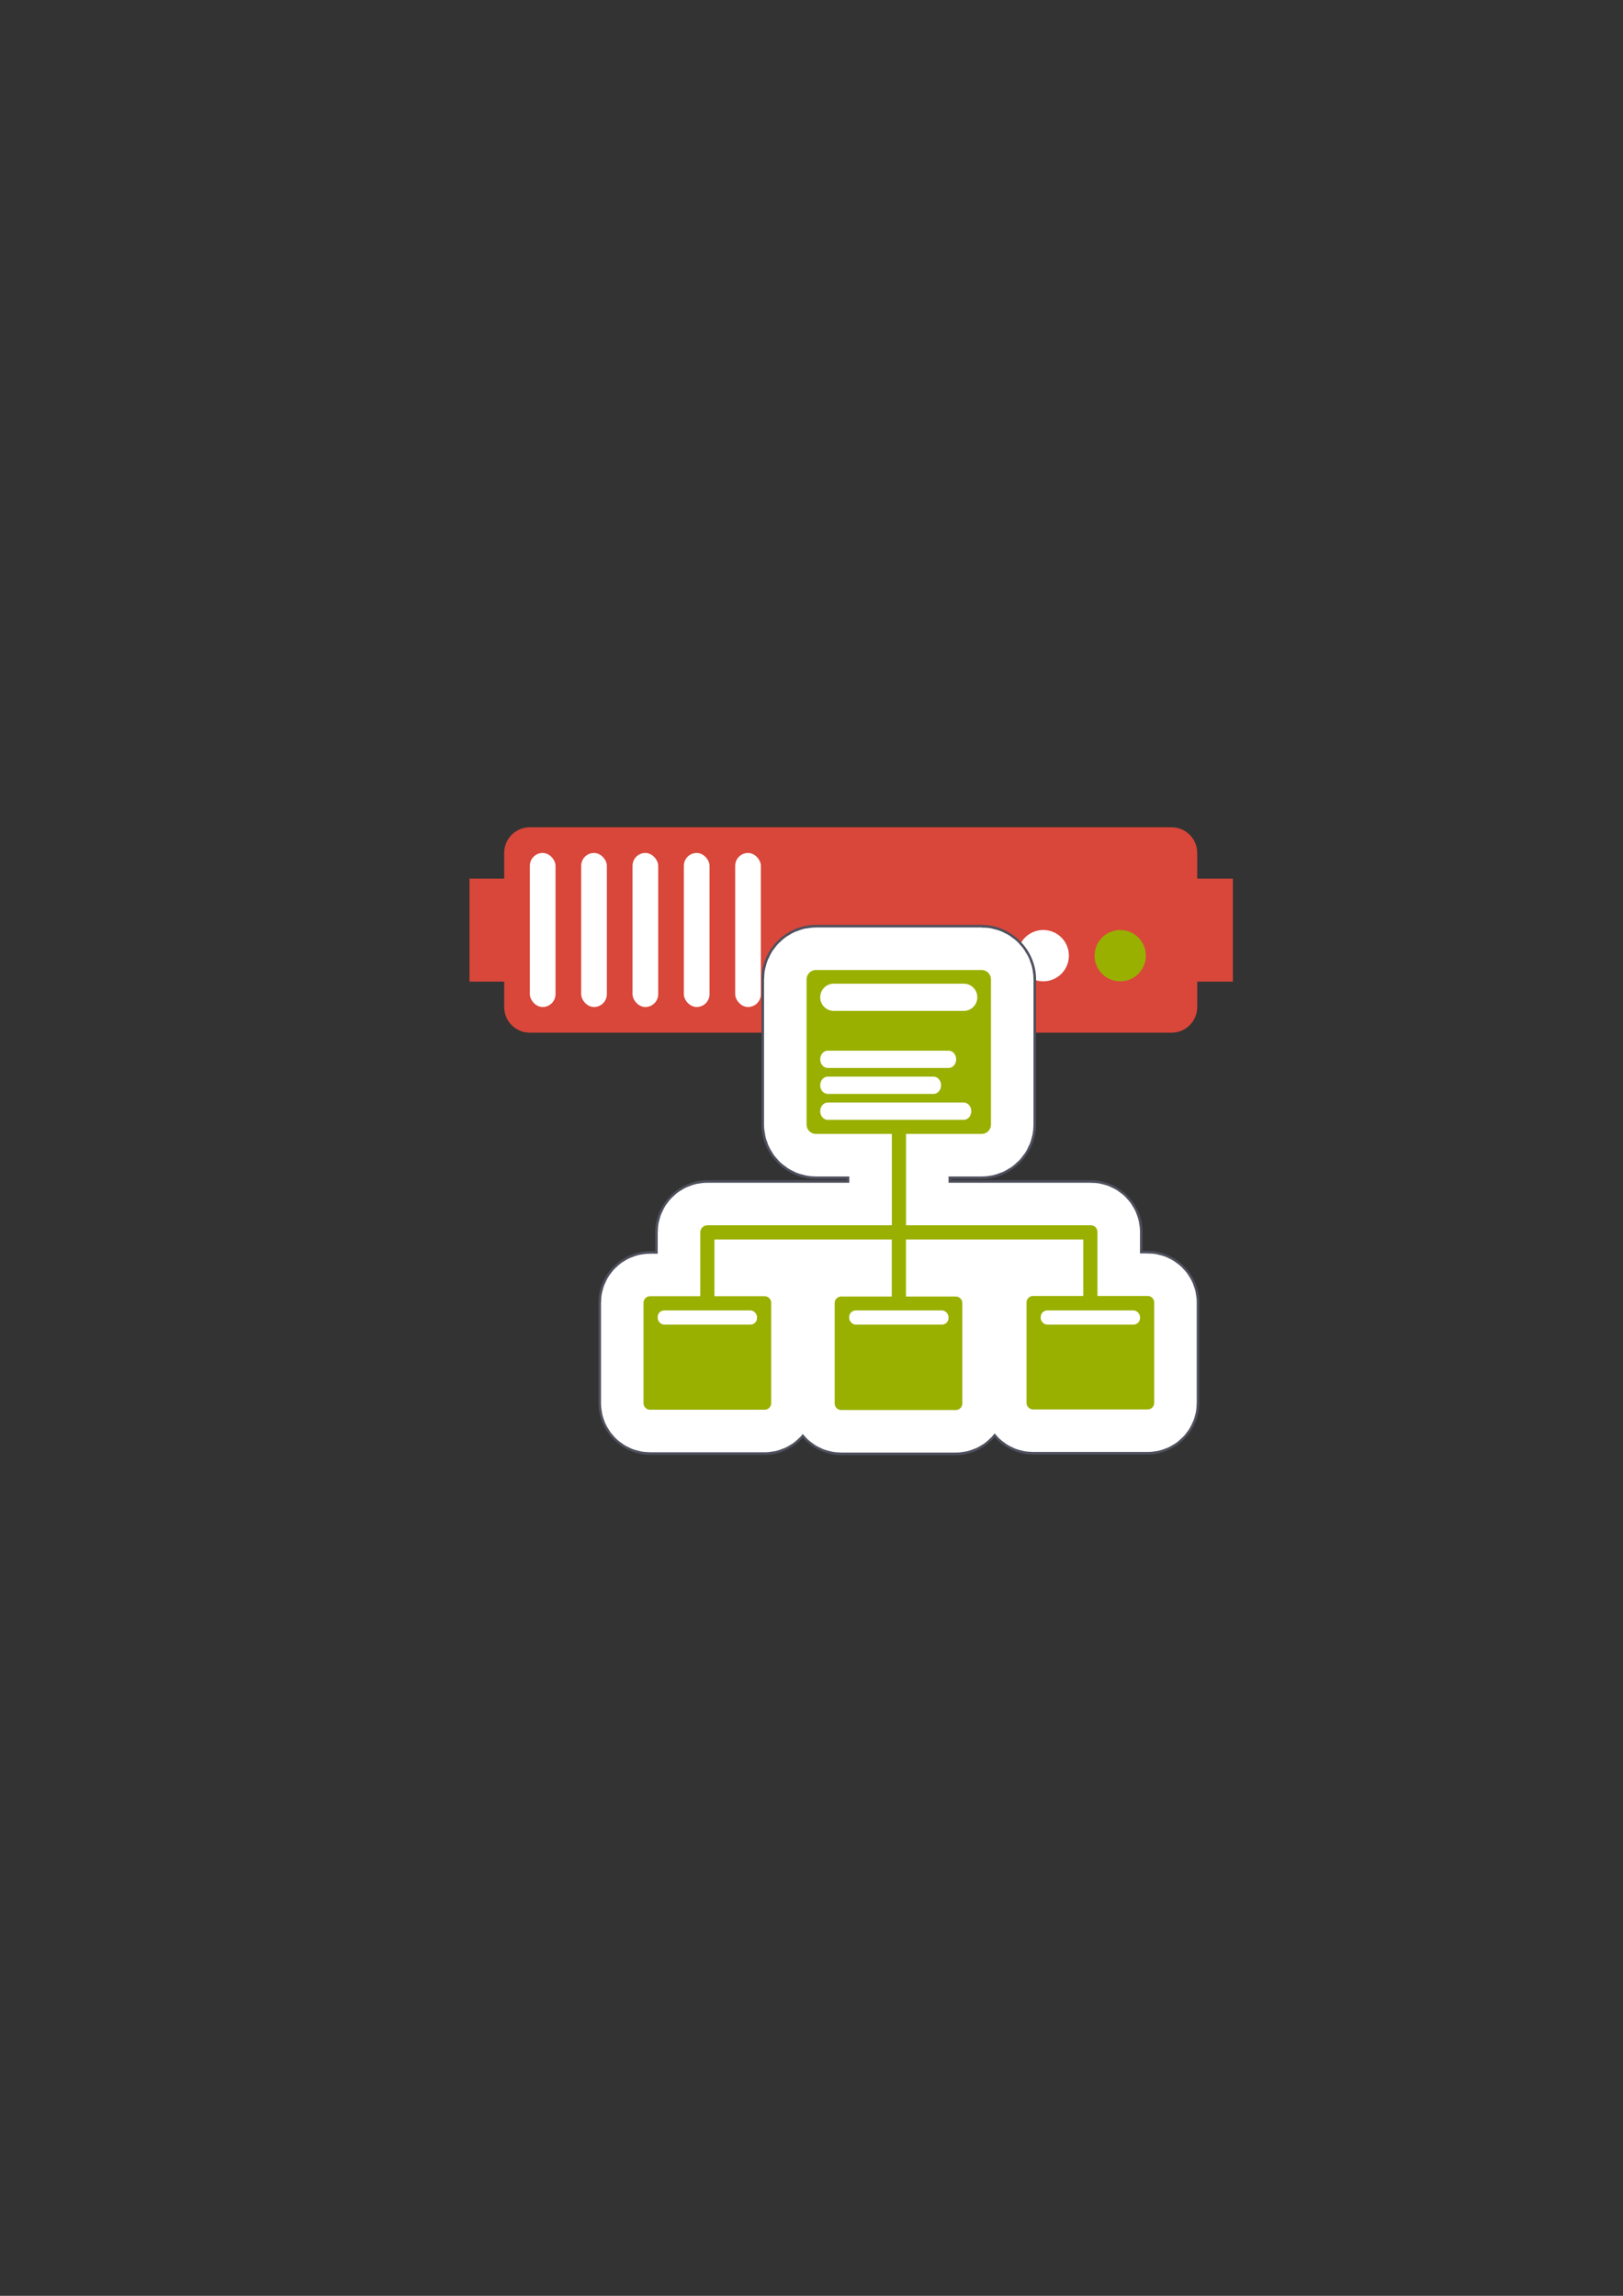 <?xml version="1.0" encoding="UTF-8" standalone="no"?>
<!-- Created with Inkscape (http://www.inkscape.org/) -->

<svg
   xmlns:dc="http://purl.org/dc/elements/1.1/"
   xmlns:cc="http://creativecommons.org/ns#"
   xmlns:rdf="http://www.w3.org/1999/02/22-rdf-syntax-ns#"
   xmlns:svg="http://www.w3.org/2000/svg"
   xmlns="http://www.w3.org/2000/svg"
   xmlns:sodipodi="http://sodipodi.sourceforge.net/DTD/sodipodi-0.dtd"
   xmlns:inkscape="http://www.inkscape.org/namespaces/inkscape"
   width="210mm"
   height="297mm"
   viewBox="0 0 744.094 1052.362"
   id="svg2"
   version="1.1"
   inkscape:version="0.91 r13725"
   inkscape:export-xdpi="4"
   inkscape:export-ydpi="4"
   sodipodi:docname="server-directory-red.svg">
  <rect x="0" y="0" width="744.094" height="1052.362" fill="#333333" stroke="none"/>
  <defs
     id="defs4">
    <linearGradient
       id="linearGradient2224">
      <stop
         id="stop2226"
         offset="0"
         style="stop-color:#7c7c7c;stop-opacity:1;" />
      <stop
         id="stop2228"
         offset="1"
         style="stop-color:#b8b8b8;stop-opacity:1;" />
    </linearGradient>
    <linearGradient
       id="linearGradient15218">
      <stop
         id="stop15220"
         offset="0"
         style="stop-color:#eeeeef;stop-opacity:1;" />
      <stop
         id="stop2736"
         offset="0.599"
         style="stop-color:#d3d7cf;stop-opacity:1;" />
      <stop
         id="stop2738"
         offset="0.828"
         style="stop-color:#ffffff;stop-opacity:1;" />
      <stop
         id="stop15222"
         offset="1"
         style="stop-color:#d3d7cf;stop-opacity:1;" />
    </linearGradient>
    <pattern
       y="0"
       x="0"
       height="6"
       width="6"
       patternUnits="userSpaceOnUse"
       id="EMFhbasepattern" />
    <pattern
       y="0"
       x="0"
       height="6"
       width="6"
       patternUnits="userSpaceOnUse"
       id="EMFhbasepattern-5" />
  </defs>
  <sodipodi:namedview
     id="base"
     pagecolor="#ffffff"
     bordercolor="#666666"
     borderopacity="1.0"
     inkscape:pageopacity="0.0"
     inkscape:pageshadow="2"
     inkscape:zoom="1.4142136"
     inkscape:cx="330.93777"
     inkscape:cy="529.7641"
     inkscape:document-units="px"
     inkscape:current-layer="layer1"
     showgrid="false"
     showguides="true"
     inkscape:guide-bbox="true"
     inkscape:window-width="1366"
     inkscape:window-height="721"
     inkscape:window-x="-4"
     inkscape:window-y="-4"
     inkscape:window-maximized="1">
    <sodipodi:guide
       position="560,730"
       orientation="0,1"
       id="guide3338" />
    <sodipodi:guide
       position="560,330"
       orientation="0,1"
       id="guide3340" />
    <sodipodi:guide
       position="190,475"
       orientation="1,0"
       id="guide3344" />
    <sodipodi:guide
       position="590,451"
       orientation="1,0"
       id="guide3346" />
    <inkscape:grid
       type="xygrid"
       id="grid3440" />
    <sodipodi:guide
       position="-111.016,704.985"
       orientation="0,1"
       id="guide4151" />
    <sodipodi:guide
       position="54.25,355"
       orientation="0,1"
       id="guide4153" />
    <sodipodi:guide
       position="215,442"
       orientation="1,0"
       id="guide4155" />
    <sodipodi:guide
       position="564.978,467.398"
       orientation="1,0"
       id="guide4157" />
  </sodipodi:namedview>
  <g
     inkscape:label="Ebene 1"
     inkscape:groupmode="layer"
     id="layer1">
    <path
       inkscape:connector-curvature="0"
       style="color:#252525;clip-rule:nonzero;display:inline;overflow:visible;visibility:visible;opacity:1;isolation:auto;mix-blend-mode:normal;color-interpolation:sRGB;color-interpolation-filters:linearRGB;solid-color:#252525;solid-opacity:1;fill:#d9463a;fill-opacity:1;fill-rule:nonzero;stroke:none;stroke-width:30;stroke-linecap:butt;stroke-linejoin:round;stroke-miterlimit:4;stroke-dasharray:none;stroke-dashoffset:60.96;stroke-opacity:1;color-rendering:auto;image-rendering:auto;shape-rendering:auto;text-rendering:auto;enable-background:accumulate"
       d="m 242.919,379.215 c -6.52,0 -11.768,5.249 -11.768,11.768 l 0,11.768 -15.91,0 0,47.193 15.91,0 0,11.649 c 0,6.52 5.249,11.768 11.768,11.768 l 294.206,0 c 6.52,0 11.768,-5.249 11.768,-11.768 l 0,-11.649 16.347,0 0,-47.193 -16.347,0 0,-11.768 c 0,-6.52 -5.249,-11.768 -11.768,-11.768 l -294.206,0 z"
       id="rect4153" />
    <circle
       style="color:#252525;clip-rule:nonzero;display:inline;overflow:visible;visibility:visible;opacity:1;isolation:auto;mix-blend-mode:normal;color-interpolation:sRGB;color-interpolation-filters:linearRGB;solid-color:#252525;solid-opacity:1;fill:#99b000;fill-opacity:1;fill-rule:nonzero;stroke:none;stroke-width:30;stroke-linecap:butt;stroke-linejoin:round;stroke-miterlimit:4;stroke-dasharray:none;stroke-dashoffset:60.96;stroke-opacity:1;color-rendering:auto;image-rendering:auto;shape-rendering:auto;text-rendering:auto;enable-background:accumulate"
       id="path4159"
       cx="513.589"
       cy="438.059"
       r="11.768" />
    <circle
       style="color:#252525;clip-rule:nonzero;display:inline;overflow:visible;visibility:visible;opacity:1;isolation:auto;mix-blend-mode:normal;color-interpolation:sRGB;color-interpolation-filters:linearRGB;solid-color:#252525;solid-opacity:1;fill:#ffffff;fill-opacity:1;fill-rule:nonzero;stroke:none;stroke-width:30;stroke-linecap:butt;stroke-linejoin:round;stroke-miterlimit:4;stroke-dasharray:none;stroke-dashoffset:60.96;stroke-opacity:1;color-rendering:auto;image-rendering:auto;shape-rendering:auto;text-rendering:auto;enable-background:accumulate"
       id="path4163"
       cx="478.284"
       cy="438.059"
       r="11.768" />
    <rect
       style="color:#252525;clip-rule:nonzero;display:inline;overflow:visible;visibility:visible;opacity:1;isolation:auto;mix-blend-mode:normal;color-interpolation:sRGB;color-interpolation-filters:linearRGB;solid-color:#252525;solid-opacity:1;fill:#ffffff;fill-opacity:1;fill-rule:nonzero;stroke:none;stroke-width:30;stroke-linecap:butt;stroke-linejoin:round;stroke-miterlimit:4;stroke-dasharray:none;stroke-dashoffset:60.96;stroke-opacity:1;color-rendering:auto;image-rendering:auto;shape-rendering:auto;text-rendering:auto;enable-background:accumulate"
       id="rect4165"
       width="11.768"
       height="70.61"
       x="242.919"
       y="390.986"
       ry="5.884" />
    <rect
       style="color:#252525;clip-rule:nonzero;display:inline;overflow:visible;visibility:visible;opacity:1;isolation:auto;mix-blend-mode:normal;color-interpolation:sRGB;color-interpolation-filters:linearRGB;solid-color:#252525;solid-opacity:1;fill:#ffffff;fill-opacity:1;fill-rule:nonzero;stroke:none;stroke-width:30;stroke-linecap:butt;stroke-linejoin:round;stroke-miterlimit:4;stroke-dasharray:none;stroke-dashoffset:60.96;stroke-opacity:1;color-rendering:auto;image-rendering:auto;shape-rendering:auto;text-rendering:auto;enable-background:accumulate"
       id="rect4167"
       width="11.768"
       height="70.61"
       x="266.455"
       y="390.986"
       ry="5.884" />
    <rect
       style="color:#252525;clip-rule:nonzero;display:inline;overflow:visible;visibility:visible;opacity:1;isolation:auto;mix-blend-mode:normal;color-interpolation:sRGB;color-interpolation-filters:linearRGB;solid-color:#252525;solid-opacity:1;fill:#ffffff;fill-opacity:1;fill-rule:nonzero;stroke:none;stroke-width:30;stroke-linecap:butt;stroke-linejoin:round;stroke-miterlimit:4;stroke-dasharray:none;stroke-dashoffset:60.96;stroke-opacity:1;color-rendering:auto;image-rendering:auto;shape-rendering:auto;text-rendering:auto;enable-background:accumulate"
       id="rect4169"
       width="11.768"
       height="70.61"
       x="289.992"
       y="390.986"
       ry="5.884" />
    <rect
       style="color:#252525;clip-rule:nonzero;display:inline;overflow:visible;visibility:visible;opacity:1;isolation:auto;mix-blend-mode:normal;color-interpolation:sRGB;color-interpolation-filters:linearRGB;solid-color:#252525;solid-opacity:1;fill:#ffffff;fill-opacity:1;fill-rule:nonzero;stroke:none;stroke-width:30;stroke-linecap:butt;stroke-linejoin:round;stroke-miterlimit:4;stroke-dasharray:none;stroke-dashoffset:60.96;stroke-opacity:1;color-rendering:auto;image-rendering:auto;shape-rendering:auto;text-rendering:auto;enable-background:accumulate"
       id="rect4173"
       width="11.768"
       height="70.61"
       x="313.528"
       y="390.986"
       ry="5.884" />
    <rect
       style="color:#252525;clip-rule:nonzero;display:inline;overflow:visible;visibility:visible;opacity:1;isolation:auto;mix-blend-mode:normal;color-interpolation:sRGB;color-interpolation-filters:linearRGB;solid-color:#252525;solid-opacity:1;fill:#ffffff;fill-opacity:1;fill-rule:nonzero;stroke:none;stroke-width:30;stroke-linecap:butt;stroke-linejoin:round;stroke-miterlimit:4;stroke-dasharray:none;stroke-dashoffset:60.96;stroke-opacity:1;color-rendering:auto;image-rendering:auto;shape-rendering:auto;text-rendering:auto;enable-background:accumulate"
       id="rect4175"
       width="11.768"
       height="70.61"
       x="337.065"
       y="390.986"
       ry="5.884" />
    <rect
       style="opacity:1;fill:none;fill-opacity:1;stroke:none;stroke-width:23;stroke-linecap:butt;stroke-linejoin:round;stroke-miterlimit:4;stroke-dasharray:none;stroke-opacity:1"
       id="rect4160"
       width="400"
       height="400"
       x="190"
       y="322.362" />
    <g
       id="g4177"
       transform="matrix(0.78,0,0,0.78,107.832,115.417)">
      <path
         inkscape:connector-curvature="0"
         id="path4437"
         d="m 341.365,407.068 c -11.116,0 -20.527,9.419 -20.527,20.529 l 0,85.293 c 0,11.111 9.417,20.527 20.527,20.527 l 29.59,0 0,23.678 -93.434,0 c -10.364,0 -19.17,8.806 -19.17,19.17 l 0,22.52 -14.502,0 C 233.664,598.785 225,607.447 225,617.633 l 0,59.008 c 0,10.185 8.664,18.848 18.85,18.848 l 67.344,0 c 10.185,0 18.848,-8.669 18.848,-18.848 l 0,-59.008 c 0,-10.178 -8.662,-18.848 -18.848,-18.848 l -14.504,0 0,-3.352 74.225,0 0,3.52 -14.713,0 c -10.178,0 -18.848,8.669 -18.848,18.848 l 0,59.006 c 0,10.178 8.662,18.85 18.848,18.85 l 67.344,0 c 10.185,0 18.85,-8.664 18.85,-18.85 l 0,-59.006 c 0,-10.185 -8.671,-18.848 -18.85,-18.848 l -14.293,0 0,-3.52 74.223,0 0,3.182 -14.496,0 c -10.185,0 -18.85,8.662 -18.85,18.848 l 0,59.008 c 0,10.185 8.671,18.848 18.85,18.848 l 67.344,0 c 10.178,0 18.848,-8.669 18.848,-18.848 l 0,-59.008 c 0,-10.178 -8.662,-18.848 -18.848,-18.848 l -14.51,0 0,-22.672 c 0,-10.185 -8.662,-18.848 -18.848,-18.848 l -0.32,0 -93.352,0 0,-23.678 29.408,0 c 11.111,0 20.529,-9.412 20.529,-20.527 l 0,-85.293 c 0,-11.116 -9.414,-20.529 -20.529,-20.529 l -97.336,0 z m 9.473,30 78.393,0 0,66.35 -34.938,0 a 15.002,15.002 0 0 0 -4.162,0.6 15.002,15.002 0 0 0 -4.176,-0.6 l -35.117,0 0,-66.35 z m 151.799,190.945 a 15.002,15.002 0 0 0 4.176,0.602 l 18.357,0 0,36.703 -45.041,0 0,-36.703 18.346,0 a 15.002,15.002 0 0 0 4.162,-0.602 z m -225.123,0.17 a 15.002,15.002 0 0 0 4.176,0.602 l 18.352,0 0,36.703 -45.041,0 0,-36.703 18.352,0 a 15.002,15.002 0 0 0 4.162,-0.602 z m 112.564,0.168 a 15.002,15.002 0 0 0 4.174,0.602 l 18.143,0 0,36.703 -45.041,0 0,-36.703 18.561,0 a 15.002,15.002 0 0 0 4.164,-0.602 z"
         style="color:#252525;font-style:normal;font-variant:normal;font-weight:normal;font-stretch:normal;font-size:medium;line-height:normal;font-family:sans-serif;text-indent:0;text-align:start;text-decoration:none;text-decoration-line:none;text-decoration-style:solid;text-decoration-color:#252525;letter-spacing:normal;word-spacing:normal;text-transform:none;direction:ltr;block-progression:tb;writing-mode:lr-tb;baseline-shift:baseline;text-anchor:start;white-space:normal;clip-rule:nonzero;display:inline;overflow:visible;visibility:visible;opacity:1;isolation:auto;mix-blend-mode:normal;color-interpolation:sRGB;color-interpolation-filters:linearRGB;solid-color:#252525;solid-opacity:1;fill:#ffffff;fill-opacity:1;fill-rule:nonzero;stroke:#4e505d;stroke-width:23;stroke-linecap:butt;stroke-linejoin:round;stroke-miterlimit:4;stroke-dasharray:none;stroke-dashoffset:0;stroke-opacity:1;color-rendering:auto;image-rendering:auto;shape-rendering:auto;text-rendering:auto;enable-background:accumulate" />
      <path
         style="color:#252525;clip-rule:nonzero;display:inline;overflow:visible;visibility:visible;opacity:1;isolation:auto;mix-blend-mode:normal;color-interpolation:sRGB;color-interpolation-filters:linearRGB;solid-color:#252525;solid-opacity:1;fill:#99b000;fill-opacity:1;fill-rule:nonzero;stroke:#ffffff;stroke-width:50;stroke-linecap:butt;stroke-linejoin:round;stroke-miterlimit:4;stroke-dasharray:none;stroke-dashoffset:0;stroke-opacity:1;color-rendering:auto;image-rendering:auto;shape-rendering:auto;text-rendering:auto;enable-background:accumulate"
         d="m 341.365,422.068 c -3.062,0 -5.527,2.466 -5.527,5.529 l 0,85.294 c 0,3.062 2.465,5.527 5.527,5.527 l 44.59,0 0,53.677 -108.434,0 c -2.31,0 -4.17,1.86 -4.17,4.17 l 0,37.52 -29.503,0 c -2.132,0 -3.849,1.717 -3.849,3.849 l 0,59.007 c 0,2.132 1.717,3.849 3.849,3.849 l 67.345,0 c 2.132,0 3.847,-1.717 3.847,-3.849 l 0,-59.007 c 0,-2.132 -1.715,-3.849 -3.847,-3.849 l -29.504,0 0,-33.351 104.224,0 0,33.52 -29.714,0 c -2.132,0 -3.847,1.715 -3.847,3.847 l 0,59.007 c 0,2.132 1.715,3.849 3.847,3.849 l 67.345,0 c 2.132,0 3.849,-1.717 3.849,-3.849 l 0,-59.007 c 0,-2.132 -1.717,-3.847 -3.849,-3.847 l -29.293,0 0,-33.52 104.223,0 0,33.181 -29.497,0 c -2.132,0 -3.849,1.717 -3.849,3.849 l 0,59.007 c 0,2.132 1.717,3.847 3.849,3.847 l 67.345,0 c 2.132,0 3.847,-1.715 3.847,-3.847 l 0,-59.007 c 0,-2.132 -1.715,-3.849 -3.847,-3.849 l -29.51,0 0,-37.671 c 0,-2.132 -1.717,-3.849 -3.849,-3.849 l -0.32,0 -108.352,0 0,-53.677 44.409,0 c 3.062,0 5.529,-2.465 5.529,-5.527 l 0,-85.294 c 0,-3.062 -2.466,-5.529 -5.529,-5.529 l -97.337,0 z"
         id="path4435"
         inkscape:connector-curvature="0" />
      <path
         inkscape:connector-curvature="0"
         id="rect4149"
         d="m 341.365,422.068 c -3.062,0 -5.527,2.466 -5.527,5.529 l 0,85.294 c 0,3.062 2.465,5.527 5.527,5.527 l 44.59,0 0,53.677 -108.434,0 c -2.31,0 -4.17,1.86 -4.17,4.17 l 0,37.52 -29.503,0 c -2.132,0 -3.849,1.717 -3.849,3.849 l 0,59.007 c 0,2.132 1.717,3.849 3.849,3.849 l 67.345,0 c 2.132,0 3.847,-1.717 3.847,-3.849 l 0,-59.007 c 0,-2.132 -1.715,-3.849 -3.847,-3.849 l -29.504,0 0,-33.351 104.224,0 0,33.52 -29.714,0 c -2.132,0 -3.847,1.715 -3.847,3.847 l 0,59.007 c 0,2.132 1.715,3.849 3.847,3.849 l 67.345,0 c 2.132,0 3.849,-1.717 3.849,-3.849 l 0,-59.007 c 0,-2.132 -1.717,-3.847 -3.849,-3.847 l -29.293,0 0,-33.52 104.223,0 0,33.181 -29.497,0 c -2.132,0 -3.849,1.717 -3.849,3.849 l 0,59.007 c 0,2.132 1.717,3.847 3.849,3.847 l 67.345,0 c 2.132,0 3.847,-1.715 3.847,-3.847 l 0,-59.007 c 0,-2.132 -1.715,-3.849 -3.847,-3.849 l -29.51,0 0,-37.671 c 0,-2.132 -1.717,-3.849 -3.849,-3.849 l -0.32,0 -108.352,0 0,-53.677 44.409,0 c 3.062,0 5.529,-2.465 5.529,-5.527 l 0,-85.294 c 0,-3.062 -2.466,-5.529 -5.529,-5.529 l -97.337,0 z"
         style="color:#252525;clip-rule:nonzero;display:inline;overflow:visible;visibility:visible;opacity:1;isolation:auto;mix-blend-mode:normal;color-interpolation:sRGB;color-interpolation-filters:linearRGB;solid-color:#252525;solid-opacity:1;fill:#99b000;fill-opacity:1;fill-rule:nonzero;stroke:none;stroke-width:23;stroke-linecap:butt;stroke-linejoin:round;stroke-miterlimit:4;stroke-dasharray:none;stroke-dashoffset:0;stroke-opacity:1;color-rendering:auto;image-rendering:auto;shape-rendering:auto;text-rendering:auto;enable-background:accumulate" />
      <path
         inkscape:connector-curvature="0"
         id="rect4151"
         d="m 351.875,430.098 76.317,0 c 4.437,0 8.009,3.572 8.009,8.009 0,4.437 -3.572,8.009 -8.009,8.009 l -76.317,0 c -4.437,0 -8.009,-3.572 -8.009,-8.009 0,-4.437 3.572,-8.009 8.009,-8.009 z"
         style="color:#252525;clip-rule:nonzero;display:inline;overflow:visible;visibility:visible;opacity:1;isolation:auto;mix-blend-mode:normal;color-interpolation:sRGB;color-interpolation-filters:linearRGB;solid-color:#252525;solid-opacity:1;fill:#ffffff;fill-opacity:1;fill-rule:nonzero;stroke:none;stroke-width:23;stroke-linecap:butt;stroke-linejoin:round;stroke-miterlimit:4;stroke-dasharray:none;stroke-dashoffset:0;stroke-opacity:1;color-rendering:auto;image-rendering:auto;shape-rendering:auto;text-rendering:auto;enable-background:accumulate" />
      <g
         style="fill:#ffffff"
         transform="matrix(0.444,0,0,0.508,219.536,214.287)"
         id="g4161">
        <path
           inkscape:connector-curvature="0"
           id="rect4153-4"
           d="m 290,502.362 160,0 c 5.54,0 10,4.46 10,10 0,5.54 -4.46,10 -10,10 l -160,0 c -5.54,0 -10,-4.46 -10,-10 0,-5.54 4.46,-10 10,-10 z"
           style="color:#252525;clip-rule:nonzero;display:inline;overflow:visible;visibility:visible;opacity:1;isolation:auto;mix-blend-mode:normal;color-interpolation:sRGB;color-interpolation-filters:linearRGB;solid-color:#252525;solid-opacity:1;fill:#ffffff;fill-opacity:1;fill-rule:nonzero;stroke:none;stroke-width:23;stroke-linecap:butt;stroke-linejoin:round;stroke-miterlimit:4;stroke-dasharray:none;stroke-dashoffset:0;stroke-opacity:1;color-rendering:auto;image-rendering:auto;shape-rendering:auto;text-rendering:auto;enable-background:accumulate" />
        <path
           inkscape:connector-curvature="0"
           id="rect4155"
           d="m 290,532.362 140,0 c 5.54,0 10,4.46 10,10 0,5.54 -4.46,10 -10,10 l -140,0 c -5.54,0 -10,-4.46 -10,-10 0,-5.54 4.46,-10 10,-10 z"
           style="color:#252525;clip-rule:nonzero;display:inline;overflow:visible;visibility:visible;opacity:1;isolation:auto;mix-blend-mode:normal;color-interpolation:sRGB;color-interpolation-filters:linearRGB;solid-color:#252525;solid-opacity:1;fill:#ffffff;fill-opacity:1;fill-rule:nonzero;stroke:none;stroke-width:23;stroke-linecap:butt;stroke-linejoin:round;stroke-miterlimit:4;stroke-dasharray:none;stroke-dashoffset:0;stroke-opacity:1;color-rendering:auto;image-rendering:auto;shape-rendering:auto;text-rendering:auto;enable-background:accumulate" />
        <path
           inkscape:connector-curvature="0"
           id="rect4157"
           d="m 290,562.362 180,0 c 5.54,0 10,4.46 10,10 0,5.54 -4.46,10 -10,10 l -180,0 c -5.54,0 -10,-4.46 -10,-10 0,-5.54 4.46,-10 10,-10 z"
           style="color:#252525;clip-rule:nonzero;display:inline;overflow:visible;visibility:visible;opacity:1;isolation:auto;mix-blend-mode:normal;color-interpolation:sRGB;color-interpolation-filters:linearRGB;solid-color:#252525;solid-opacity:1;fill:#ffffff;fill-opacity:1;fill-rule:nonzero;stroke:none;stroke-width:23;stroke-linecap:butt;stroke-linejoin:round;stroke-miterlimit:4;stroke-dasharray:none;stroke-dashoffset:0;stroke-opacity:1;color-rendering:auto;image-rendering:auto;shape-rendering:auto;text-rendering:auto;enable-background:accumulate" />
      </g>
      <rect
         ry="3.848"
         y="622.123"
         x="248.338"
         height="8.338"
         width="58.365"
         id="rect4220"
         style="color:#252525;clip-rule:nonzero;display:inline;overflow:visible;visibility:visible;opacity:1;isolation:auto;mix-blend-mode:normal;color-interpolation:sRGB;color-interpolation-filters:linearRGB;solid-color:#252525;solid-opacity:1;fill:#ffffff;fill-opacity:1;fill-rule:nonzero;stroke:none;stroke-width:23;stroke-linecap:butt;stroke-linejoin:round;stroke-miterlimit:4;stroke-dasharray:none;stroke-dashoffset:0;stroke-opacity:1;color-rendering:auto;image-rendering:auto;shape-rendering:auto;text-rendering:auto;enable-background:accumulate" />
      <rect
         ry="3.848"
         y="622.123"
         x="360.9"
         height="8.338"
         width="58.365"
         id="rect4222"
         style="color:#252525;clip-rule:nonzero;display:inline;overflow:visible;visibility:visible;opacity:1;isolation:auto;mix-blend-mode:normal;color-interpolation:sRGB;color-interpolation-filters:linearRGB;solid-color:#252525;solid-opacity:1;fill:#ffffff;fill-opacity:1;fill-rule:nonzero;stroke:none;stroke-width:23;stroke-linecap:butt;stroke-linejoin:round;stroke-miterlimit:4;stroke-dasharray:none;stroke-dashoffset:0;stroke-opacity:1;color-rendering:auto;image-rendering:auto;shape-rendering:auto;text-rendering:auto;enable-background:accumulate" />
      <rect
         ry="3.848"
         y="622.123"
         x="473.462"
         height="8.338"
         width="58.365"
         id="rect4224"
         style="color:#252525;clip-rule:nonzero;display:inline;overflow:visible;visibility:visible;opacity:1;isolation:auto;mix-blend-mode:normal;color-interpolation:sRGB;color-interpolation-filters:linearRGB;solid-color:#252525;solid-opacity:1;fill:#ffffff;fill-opacity:1;fill-rule:nonzero;stroke:none;stroke-width:23;stroke-linecap:butt;stroke-linejoin:round;stroke-miterlimit:4;stroke-dasharray:none;stroke-dashoffset:0;stroke-opacity:1;color-rendering:auto;image-rendering:auto;shape-rendering:auto;text-rendering:auto;enable-background:accumulate" />
    </g>
  </g>
</svg>
